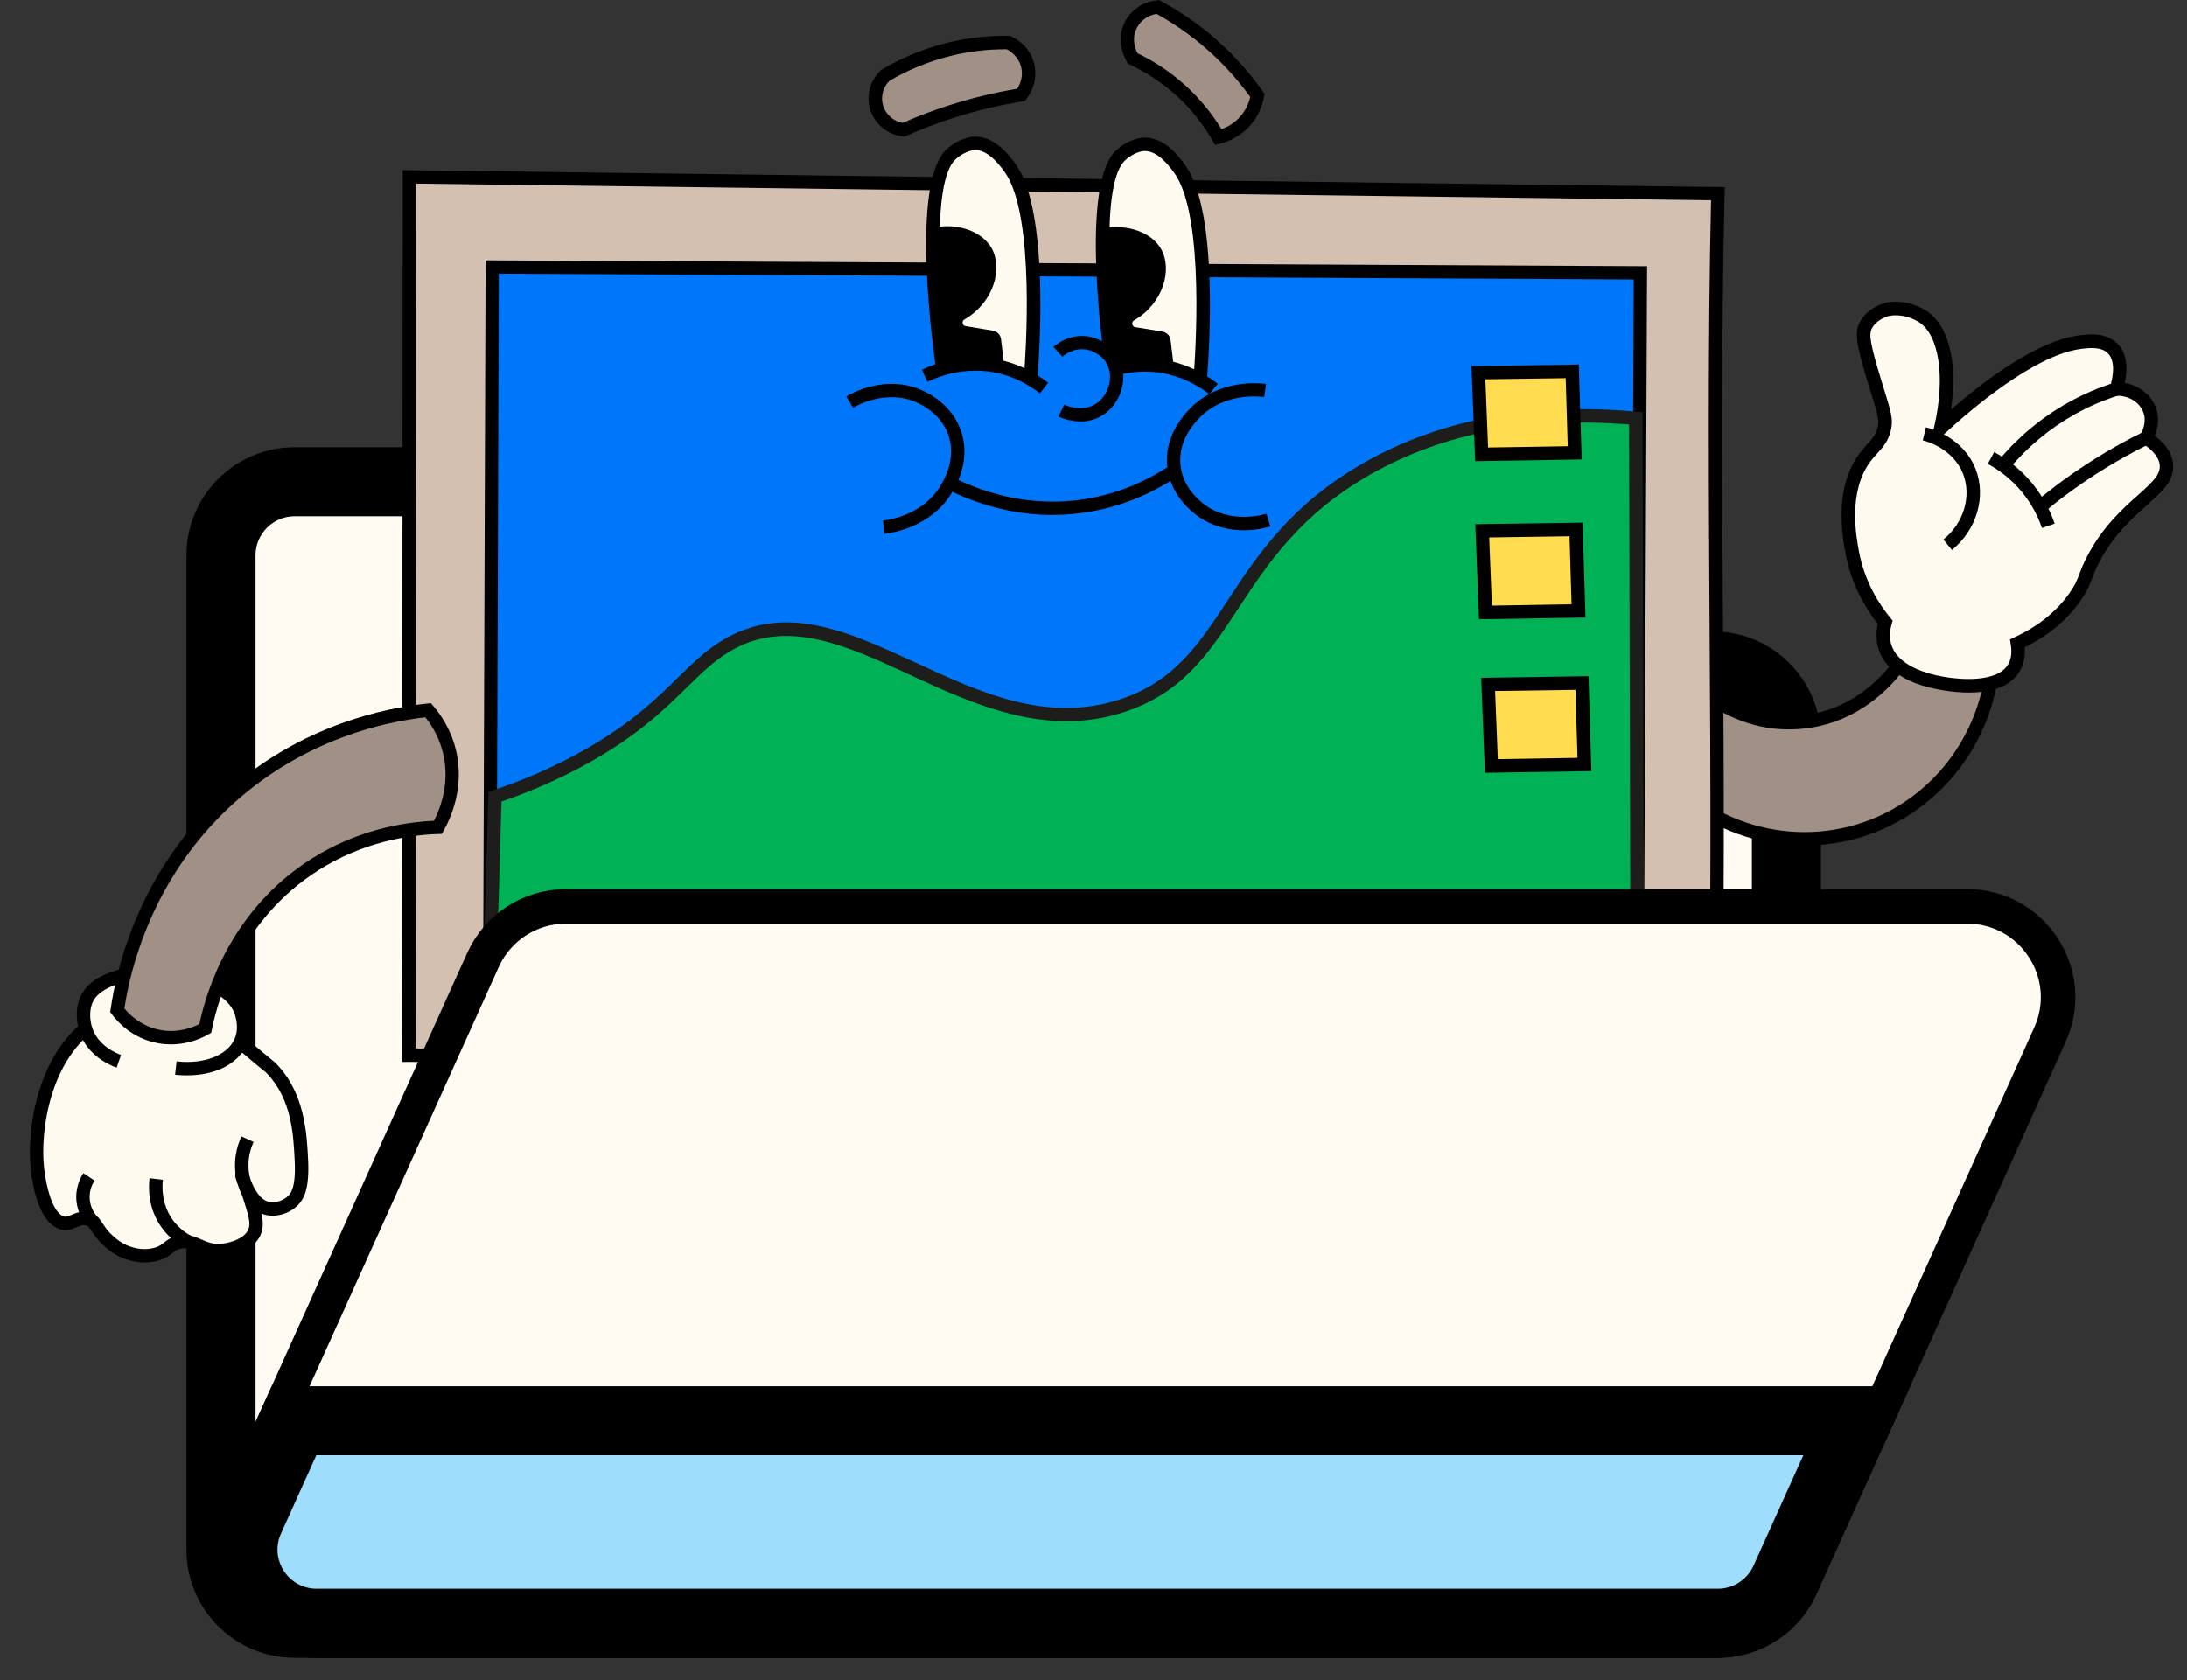 <svg width="95" height="73" viewBox="0 0 95 73" fill="none" xmlns="http://www.w3.org/2000/svg">
<rect x="0" y="0" width="95" height="73" fill="#333333" stroke="none"/>
<mask id="path-1-outside-1_612_5030" maskUnits="userSpaceOnUse" x="7.6" y="18.932" width="72" height="54" fill="black">
<rect fill="white" x="7.6" y="18.932" width="72" height="54"/>
<path fill-rule="evenodd" clip-rule="evenodd" d="M12.8 20.932C11.033 20.932 9.6 22.365 9.6 24.132V32.12C9.6 32.124 9.6 32.128 9.6 32.132V67.332C9.6 69.1 11.033 70.532 12.8 70.532H74.4C76.167 70.532 77.6 69.1 77.6 67.332V32.132C77.6 30.365 76.167 28.932 74.4 28.932H48.743L44.876 22.486C44.297 21.522 43.256 20.932 42.132 20.932H12.8Z"/>
</mask>
<path fill-rule="evenodd" clip-rule="evenodd" d="M12.8 20.932C11.033 20.932 9.6 22.365 9.6 24.132V32.12C9.6 32.124 9.6 32.128 9.6 32.132V67.332C9.6 69.1 11.033 70.532 12.8 70.532H74.4C76.167 70.532 77.6 69.1 77.6 67.332V32.132C77.6 30.365 76.167 28.932 74.4 28.932H48.743L44.876 22.486C44.297 21.522 43.256 20.932 42.132 20.932H12.8Z" fill="#FFFBF2"/>
<path d="M9.6 32.12L11.1 32.125V32.12H9.6ZM48.743 28.932L47.457 29.704L47.894 30.432H48.743V28.932ZM44.876 22.486L43.589 23.258V23.258L44.876 22.486ZM11.1 24.132C11.1 23.193 11.861 22.432 12.8 22.432V19.432C10.204 19.432 8.1 21.537 8.1 24.132H11.1ZM11.1 32.12V24.132H8.1V32.12H11.1ZM11.1 32.132C11.1 32.13 11.1 32.128 11.1 32.125L8.1 32.114C8.1 32.12 8.1 32.126 8.1 32.132H11.1ZM11.1 67.332V32.132H8.1V67.332H11.1ZM12.8 69.032C11.861 69.032 11.1 68.271 11.1 67.332H8.1C8.1 69.928 10.204 72.032 12.8 72.032V69.032ZM74.4 69.032H12.8V72.032H74.4V69.032ZM76.1 67.332C76.1 68.271 75.339 69.032 74.4 69.032V72.032C76.996 72.032 79.1 69.928 79.1 67.332H76.1ZM76.1 32.132V67.332H79.1V32.132H76.1ZM74.4 30.432C75.339 30.432 76.1 31.193 76.1 32.132H79.1C79.1 29.537 76.996 27.432 74.4 27.432V30.432ZM48.743 30.432H74.4V27.432H48.743V30.432ZM43.589 23.258L47.457 29.704L50.03 28.16L46.162 21.714L43.589 23.258ZM42.132 22.432C42.729 22.432 43.282 22.746 43.589 23.258L46.162 21.714C45.312 20.299 43.782 19.432 42.132 19.432V22.432ZM12.8 22.432H42.132V19.432H12.8V22.432Z" fill="black" mask="url(#path-1-outside-1_612_5030)"/>
<g clip-path="url(#clip0_612_5030)">
<path d="M58.708 69.584C59.448 70.774 58.661 72.31 59.721 73.103C60.236 73.488 60.629 73.281 61.701 73.544C62.34 73.695 63.527 74.074 64.605 75.083C65.975 76.368 67.212 78.721 66.517 80.281C65.552 82.439 61.275 82.202 56.787 81.957C55.263 81.874 48.541 81.406 48.052 79.106C48.029 78.996 48.052 78.505 48.097 77.522C48.153 76.335 48.236 75.092 48.283 74.645C48.357 73.932 48.662 70.954 50.66 69.323C53.123 67.307 57.566 67.743 58.711 69.587L58.708 69.584Z" fill="#FF25FF"/>
<path d="M60.878 82.4C63.752 82.4 66.055 82.016 66.78 80.4C67.505 78.78 66.342 76.315 64.803 74.87C63.971 74.092 62.923 73.535 61.769 73.26C61.304 73.147 60.964 73.118 60.688 73.094C60.33 73.065 60.132 73.047 59.895 72.869C59.425 72.517 59.404 71.978 59.377 71.295C59.353 70.703 59.33 70.034 58.954 69.43C58.454 68.625 57.379 68.03 56.003 67.802C54.416 67.538 52.128 67.74 50.471 69.092C49.52 69.868 48.319 71.454 47.99 74.604C47.943 75.048 47.857 76.279 47.801 77.505C47.744 78.704 47.733 79.02 47.762 79.162C48.262 81.521 54.224 82.105 56.767 82.244C58.19 82.321 59.59 82.397 60.878 82.397V82.4ZM58.46 69.738C58.753 70.208 58.773 70.774 58.794 71.315C58.824 72.052 58.85 72.816 59.543 73.334C59.913 73.609 60.23 73.639 60.635 73.671C60.905 73.695 61.206 73.722 61.63 73.822C62.687 74.074 63.645 74.583 64.403 75.291C65.765 76.569 66.857 78.792 66.247 80.157C65.365 82.131 61.011 81.891 56.799 81.66C52.93 81.447 48.674 80.645 48.334 79.041C48.319 78.94 48.345 78.348 48.384 77.531C48.44 76.318 48.523 75.101 48.57 74.672C48.878 71.712 49.976 70.253 50.841 69.545C52.084 68.53 54.073 68.071 55.908 68.376C57.119 68.577 58.048 69.072 58.46 69.735V69.738Z" fill="black"/>
<path d="M56.376 71.034C57.202 70.868 60.025 70.253 60.07 69.276C60.114 68.341 57.613 67.37 55.538 67.165C52.131 66.828 48.614 68.438 48.718 69.365C48.766 69.779 49.556 70.238 52.501 70.552" fill="#FF25FF"/>
<path d="M56.432 71.321C59.001 70.806 60.322 70.123 60.36 69.288C60.419 68.042 57.563 67.071 55.568 66.873C52.844 66.603 49.805 67.571 48.783 68.61C48.52 68.876 48.401 69.14 48.431 69.394C48.49 69.904 49.014 70.472 52.474 70.839L52.537 70.259C49.174 69.901 49.02 69.386 49.011 69.326C49.005 69.276 49.053 69.166 49.198 69.016C50.018 68.184 52.818 67.183 55.511 67.45C57.743 67.669 59.806 68.654 59.78 69.258C59.762 69.655 58.685 70.271 56.319 70.744L56.435 71.316L56.432 71.321Z" fill="black"/>
<path d="M57.071 39.282L51.681 42.861V68.752C52.276 69.007 53.259 69.341 54.514 69.374C55.979 69.412 57.119 69.021 57.743 68.752C57.518 58.928 57.293 49.106 57.068 39.282H57.071Z" fill="#A19085"/>
<path d="M54.706 69.667C55.781 69.667 56.867 69.445 57.859 69.018L58.039 68.941L57.35 38.746L51.388 42.704V68.944L51.566 69.021C52.501 69.424 53.493 69.64 54.508 69.667C54.573 69.667 54.641 69.667 54.706 69.667ZM57.447 68.557C56.521 68.924 55.508 69.107 54.52 69.081C53.644 69.057 52.785 68.882 51.968 68.557V43.015L56.787 39.818L57.444 68.557H57.447Z" fill="black"/>
<path d="M43.05 69.584C43.79 70.774 43.002 72.31 44.062 73.103C44.577 73.488 44.971 73.281 46.042 73.544C46.682 73.695 47.869 74.074 48.946 75.083C50.317 76.368 51.554 78.721 50.858 80.281C49.893 82.439 45.616 82.202 41.129 81.957C39.604 81.874 32.882 81.406 32.394 79.106C32.37 78.996 32.394 78.505 32.438 77.522C32.494 76.335 32.577 75.092 32.625 74.645C32.699 73.932 33.004 70.954 35.002 69.323C37.464 67.307 41.907 67.743 43.053 69.587L43.05 69.584Z" fill="#FF25FF"/>
<path d="M45.219 82.4C48.094 82.4 50.397 82.016 51.122 80.4C51.847 78.78 50.684 76.315 49.145 74.87C48.313 74.092 47.265 73.535 46.111 73.26C45.649 73.147 45.305 73.118 45.03 73.094C44.672 73.065 44.474 73.047 44.24 72.869C43.769 72.517 43.748 71.978 43.722 71.295C43.698 70.703 43.674 70.034 43.298 69.43C42.798 68.625 41.724 68.03 40.347 67.802C38.761 67.538 36.473 67.737 34.815 69.092C33.865 69.868 32.666 71.454 32.335 74.601C32.287 75.048 32.201 76.279 32.145 77.505C32.089 78.703 32.077 79.02 32.107 79.162C32.607 81.524 38.571 82.105 41.111 82.244C42.535 82.321 43.935 82.397 45.222 82.397L45.219 82.4ZM42.801 69.738C43.094 70.208 43.115 70.771 43.136 71.315C43.162 72.052 43.192 72.816 43.885 73.337C44.255 73.612 44.571 73.642 44.977 73.674C45.246 73.698 45.548 73.725 45.971 73.825C47.028 74.077 47.987 74.586 48.745 75.293C50.106 76.572 51.199 78.795 50.589 80.16C49.707 82.134 45.353 81.894 41.141 81.663C37.272 81.45 33.015 80.648 32.675 79.044C32.66 78.943 32.687 78.354 32.725 77.537C32.782 76.324 32.864 75.107 32.912 74.675C33.223 71.715 34.318 70.256 35.182 69.548C36.425 68.533 38.414 68.074 40.25 68.379C41.46 68.58 42.39 69.078 42.801 69.738Z" fill="black"/>
<path d="M40.717 71.034C41.543 70.868 44.367 70.253 44.411 69.276C44.456 68.341 41.955 67.37 39.88 67.165C36.473 66.828 32.956 68.438 33.06 69.365C33.107 69.779 33.898 70.238 36.843 70.552" fill="#FF25FF"/>
<path d="M40.774 71.321C43.343 70.806 44.663 70.123 44.702 69.288C44.761 68.042 41.904 67.071 39.909 66.873C37.186 66.603 34.146 67.571 33.125 68.61C32.861 68.876 32.743 69.14 32.773 69.394C32.832 69.904 33.356 70.472 36.816 70.839L36.878 70.259C33.516 69.901 33.362 69.386 33.353 69.326C33.347 69.276 33.394 69.166 33.539 69.016C34.359 68.184 37.159 67.183 39.853 67.45C42.085 67.669 44.148 68.654 44.121 69.258C44.104 69.655 43.026 70.271 40.661 70.744L40.776 71.316L40.774 71.321Z" fill="black"/>
<path d="M41.413 39.282L36.023 42.861V68.752C36.618 69.007 37.601 69.341 38.856 69.374C40.321 69.412 41.46 69.021 42.085 68.752C41.86 58.928 41.635 49.106 41.41 39.282H41.413Z" fill="#A19085"/>
<path d="M39.048 69.667C40.122 69.667 41.209 69.445 42.2 69.018L42.381 68.941L41.691 38.746L35.73 42.704V68.944L35.907 69.021C36.843 69.424 37.834 69.64 38.85 69.667C38.915 69.667 38.983 69.667 39.048 69.667ZM41.789 68.557C40.862 68.924 39.853 69.107 38.861 69.081C37.985 69.057 37.127 68.882 36.31 68.557V43.015L41.129 39.818L41.786 68.557H41.789Z" fill="black"/>
<path d="M82.735 28.52C82.61 28.733 81.127 31.169 78.138 31.391C75.127 31.616 73.298 29.399 73.147 29.209C73.115 30.971 73.082 32.732 73.049 34.493C75.355 36.438 78.54 36.982 81.338 35.899C84.244 34.774 86.269 32.069 86.553 28.943C85.28 28.801 84.007 28.662 82.737 28.52H82.735Z" fill="#A19085"/>
<path d="M78.383 36.739C79.413 36.739 80.449 36.553 81.441 36.168C84.431 35.011 86.55 32.184 86.843 28.967L86.87 28.682L82.581 28.209L82.486 28.372C82.335 28.629 80.935 30.891 78.117 31.101C75.275 31.314 73.561 29.263 73.375 29.029L72.869 28.395L72.753 34.629L72.86 34.718C74.438 36.047 76.4 36.742 78.383 36.742V36.739ZM86.23 29.197C85.863 32.078 83.927 34.582 81.231 35.624C78.573 36.654 75.565 36.165 73.342 34.354L73.422 29.929C74.207 30.669 75.847 31.85 78.158 31.678C80.938 31.471 82.471 29.458 82.885 28.825L86.23 29.195V29.197Z" fill="black"/>
<path d="M74.621 8.418C74.325 21.046 74.778 33.785 74.482 46.413C55.825 46.262 36.416 45.998 17.76 45.847C17.768 33.125 17.777 20.403 17.786 7.684L74.624 8.418H74.621Z" fill="#D3C0B1"/>
<path d="M74.766 46.709L74.772 46.422C74.92 40.105 74.882 33.652 74.843 27.416C74.805 21.182 74.763 14.735 74.914 8.427L74.92 8.131L17.493 7.391L17.467 46.141H17.757C27.084 46.217 36.76 46.324 46.116 46.425C55.473 46.525 65.149 46.632 74.479 46.706H74.766V46.709ZM74.325 8.705C74.183 14.93 74.225 21.276 74.263 27.419C74.302 33.557 74.34 39.904 74.201 46.12C64.963 46.046 55.387 45.939 46.128 45.839C36.866 45.738 27.297 45.634 18.056 45.557L18.079 7.977L74.328 8.702L74.325 8.705Z" fill="black"/>
<path d="M71.256 11.855L71.12 42.71L21.276 42.242L21.38 11.603L71.256 11.855Z" fill="#0077FB"/>
<path d="M71.407 43.003L71.546 11.568L21.093 11.313L20.986 42.529L71.407 43.003ZM70.966 12.142L70.832 42.42L21.566 41.958L21.667 11.893L70.963 12.142H70.966Z" fill="black"/>
<path d="M21.498 34.617C22.339 34.339 23.6 33.871 25.038 33.105C28.907 31.047 29.709 29.162 31.532 28.067C36.665 24.977 42.085 32.826 48.721 30.672C53.67 29.064 53.164 23.884 59.419 20.344C63.536 18.012 67.932 17.893 71.057 18.18C71.078 26.359 71.099 34.534 71.122 42.713L21.279 42.245L21.498 34.62V34.617Z" fill="#00B155"/>
<path d="M71.413 43.006L71.347 17.911L71.084 17.887C66.555 17.473 62.583 18.213 59.277 20.09C56.083 21.898 54.62 24.124 53.333 26.084C52.084 27.984 51.006 29.624 48.635 30.393C45.462 31.423 42.576 30.088 39.785 28.798C36.869 27.448 34.114 26.175 31.387 27.818C30.653 28.259 30.091 28.813 29.44 29.449C28.46 30.411 27.241 31.607 24.905 32.847C23.789 33.439 22.614 33.942 21.409 34.339L21.214 34.404L20.98 42.532L71.415 43.006H71.413ZM70.764 18.444L70.826 42.414L21.578 41.952L21.782 34.827C22.948 34.431 24.088 33.936 25.174 33.362C27.584 32.081 28.836 30.852 29.842 29.863C30.467 29.251 31.006 28.721 31.68 28.315C34.143 26.832 36.763 28.043 39.533 29.325C42.292 30.601 45.421 32.045 48.81 30.947C51.376 30.112 52.507 28.392 53.815 26.403C55.067 24.497 56.488 22.336 59.561 20.596C62.701 18.817 66.466 18.095 70.764 18.444Z" fill="#1D1D1B"/>
<path d="M68.719 29.677L64.643 29.736L64.782 33.282L68.825 33.217L68.719 29.677Z" fill="#FFDC50"/>
<path d="M64.504 33.578L69.127 33.504L69.003 29.381L64.341 29.449L64.504 33.578ZM68.527 32.93L65.063 32.986L64.945 30.023L68.435 29.973L68.524 32.933L68.527 32.93Z" fill="black"/>
<path d="M68.461 23.005L64.385 23.065L64.525 26.611L68.568 26.546L68.461 23.005Z" fill="#FFDC50"/>
<path d="M64.246 26.907L68.87 26.833L68.746 22.709L64.084 22.777L64.246 26.907ZM68.269 26.258L64.806 26.315L64.688 23.352L68.177 23.301L68.266 26.261L68.269 26.258Z" fill="black"/>
<path d="M68.299 16.132L64.22 16.191L64.362 19.74L68.405 19.675L68.299 16.132Z" fill="#FFDC50"/>
<path d="M64.081 20.036L68.704 19.962L68.58 15.839L63.918 15.907L64.081 20.036ZM68.103 19.388L64.64 19.444L64.522 16.481L68.011 16.431L68.1 19.391L68.103 19.388Z" fill="black"/>
<path d="M49.994 46.268L50.015 49.216C51.933 49.509 54.493 49.977 57.486 50.743C60.043 51.397 60.176 51.566 60.176 51.679C60.162 52.454 53.288 53.159 46.998 53.04C41.256 52.934 34.862 52.12 34.868 51.4C34.868 51.199 35.372 51.057 37.426 50.601C40.566 49.906 43.227 49.388 45.237 49.02C45.338 48.091 45.439 47.162 45.542 46.235L49.994 46.271V46.268Z" fill="#D3C0B1"/>
<path d="M48.381 53.342C53.62 53.342 59.475 52.824 60.307 52.022C60.437 51.898 60.467 51.767 60.467 51.682C60.472 51.344 60.363 51.175 57.557 50.459C55.159 49.846 52.72 49.343 50.302 48.964L50.281 45.978L45.279 45.936L44.971 48.769C42.461 49.231 39.9 49.752 37.364 50.314C35.022 50.832 34.584 50.944 34.578 51.395C34.578 51.67 34.569 52.185 38.74 52.735C41.155 53.055 44.24 53.277 46.993 53.327C47.448 53.336 47.91 53.339 48.381 53.339V53.342ZM59.744 51.708C58.664 52.232 53.066 52.86 47.004 52.747C41.259 52.641 36.301 51.915 35.298 51.427C35.715 51.279 36.718 51.057 37.488 50.885C40.093 50.308 42.715 49.778 45.288 49.305L45.501 49.266L45.8 46.525L49.701 46.558L49.722 49.468L49.967 49.506C52.445 49.885 54.949 50.397 57.412 51.027C58.85 51.395 59.472 51.599 59.744 51.711V51.708Z" fill="black"/>
<path d="M10.499 51.084C10.484 51.09 10.694 51.551 10.848 52.04C11.076 52.765 11.206 53.167 11.046 53.538C10.827 54.047 10.143 54.283 9.625 54.331C8.729 54.411 8.385 53.757 7.678 53.999C7.299 54.13 7.272 54.36 6.787 54.494C6.313 54.624 5.905 54.529 5.763 54.494C5.233 54.366 4.889 54.067 4.721 53.919C4.173 53.434 4.226 53.108 3.848 52.975C3.392 52.815 3.099 53.242 2.726 53.141C1.77 52.886 1.613 50.613 1.604 50.465C1.488 48.583 2.14 44.962 5.103 43.897C7.145 43.163 8.986 44.107 9.202 44.222C9.498 44.48 9.945 44.868 10.493 45.332C11.754 46.404 11.677 46.306 11.804 46.437C12.958 47.635 13.038 49.278 13.092 50.441C13.145 51.581 12.938 51.954 12.725 52.167C12.443 52.448 11.961 52.617 11.55 52.49C10.795 52.256 10.528 51.075 10.505 51.084H10.499Z" fill="#FFFAF0"/>
<path d="M6.284 54.855C6.455 54.855 6.654 54.834 6.864 54.778C7.187 54.689 7.352 54.556 7.486 54.449C7.58 54.375 7.648 54.319 7.773 54.278C8.024 54.192 8.196 54.257 8.504 54.39C8.791 54.514 9.152 54.668 9.655 54.624C10.253 54.571 11.046 54.283 11.319 53.656C11.443 53.369 11.434 53.085 11.357 52.729C11.393 52.744 11.428 52.756 11.464 52.768C11.946 52.919 12.55 52.756 12.932 52.374C13.189 52.117 13.444 51.682 13.385 50.429C13.329 49.269 13.246 47.514 12.014 46.235C11.952 46.17 11.931 46.152 11.807 46.052C11.668 45.939 11.384 45.705 10.682 45.11C10.135 44.646 9.691 44.261 9.392 44.003L9.338 43.965C8.983 43.775 7.101 42.87 5.002 43.624C1.823 44.767 1.198 48.612 1.311 50.486C1.338 50.924 1.524 53.126 2.649 53.425C2.918 53.496 3.146 53.401 3.33 53.324C3.51 53.247 3.62 53.206 3.75 53.253C3.851 53.289 3.886 53.339 3.99 53.502C4.093 53.665 4.235 53.884 4.526 54.141C4.691 54.289 5.082 54.633 5.692 54.781C5.786 54.804 6.003 54.858 6.284 54.858V54.855ZM7.989 53.656C7.861 53.656 7.728 53.677 7.583 53.727C7.364 53.801 7.234 53.905 7.121 53.996C7.006 54.088 6.917 54.159 6.707 54.218C6.301 54.331 5.946 54.245 5.831 54.218C5.36 54.103 5.058 53.837 4.913 53.706C4.682 53.502 4.576 53.336 4.481 53.188C4.36 53.002 4.238 52.809 3.945 52.706C3.593 52.581 3.309 52.7 3.102 52.789C2.963 52.848 2.871 52.883 2.8 52.863C2.234 52.712 1.944 51.303 1.891 50.45C1.788 48.727 2.344 45.199 5.197 44.175C7.015 43.521 8.652 44.27 9.034 44.468C9.333 44.726 9.768 45.105 10.303 45.557C11.008 46.158 11.298 46.392 11.437 46.505C11.532 46.581 11.547 46.59 11.594 46.641C12.674 47.76 12.748 49.319 12.802 50.456C12.858 51.622 12.618 51.859 12.518 51.963C12.325 52.155 11.949 52.309 11.638 52.211C11.316 52.111 11.037 51.729 10.816 51.075C10.78 50.968 10.745 50.871 10.623 50.817L10.505 50.767L10.386 50.82C10.126 50.939 10.223 51.181 10.309 51.395C10.315 51.409 10.321 51.424 10.327 51.442C10.342 51.483 10.36 51.531 10.38 51.578C10.443 51.738 10.517 51.933 10.579 52.132C10.804 52.842 10.898 53.167 10.786 53.425C10.629 53.792 10.064 54.002 9.608 54.044C9.253 54.076 9.004 53.97 8.741 53.854C8.521 53.76 8.282 53.656 7.998 53.656H7.989Z" fill="black"/>
<path d="M6.787 51.229C6.757 51.471 6.68 52.339 7.243 53.141C7.548 53.576 7.92 53.822 8.151 53.949" fill="#FFFAF0"/>
<path d="M8.009 54.206L8.291 53.694C7.965 53.517 7.687 53.268 7.482 52.975C7.012 52.3 7.041 51.554 7.077 51.264L6.497 51.193C6.443 51.634 6.435 52.498 7.003 53.31C7.26 53.677 7.607 53.987 8.009 54.206Z" fill="black"/>
<path d="M3.862 51.134C3.794 51.238 3.546 51.637 3.611 52.188C3.676 52.739 4.007 53.07 4.099 53.156" fill="#FFFAF0"/>
<path d="M3.901 53.369L4.3 52.943C4.197 52.845 3.951 52.576 3.904 52.155C3.853 51.735 4.031 51.412 4.108 51.297L3.623 50.974C3.51 51.146 3.253 51.611 3.327 52.224C3.398 52.836 3.756 53.23 3.907 53.369H3.901Z" fill="black"/>
<path d="M5.165 46.111C5.005 46.055 4.07 45.708 3.744 44.785C3.587 44.335 3.575 43.752 3.809 43.331C4.697 41.739 9.442 41.878 10.401 43.787C10.419 43.823 10.78 44.572 10.445 45.291C10.069 46.099 8.962 46.555 7.639 46.407" fill="#FFFAF0"/>
<path d="M8.14 46.724C9.347 46.724 10.327 46.235 10.712 45.412C11.111 44.557 10.679 43.693 10.662 43.654C10.052 42.441 8.237 41.976 6.87 41.946C5.621 41.919 4.087 42.23 3.555 43.189C3.247 43.74 3.309 44.424 3.469 44.883C3.818 45.88 4.78 46.288 5.067 46.389L5.26 45.839C5.035 45.759 4.283 45.442 4.016 44.69C3.871 44.273 3.889 43.784 4.061 43.477C4.392 42.885 5.511 42.506 6.855 42.532C8.154 42.559 9.676 43 10.138 43.92C10.141 43.926 10.457 44.572 10.179 45.17C9.853 45.868 8.847 46.25 7.672 46.117L7.607 46.697C7.787 46.718 7.965 46.727 8.137 46.727L8.14 46.724Z" fill="black"/>
<path d="M19.024 35.946C17.952 35.979 15.815 36.198 13.66 37.574C9.948 39.942 9.078 43.885 8.918 44.687C8.714 44.809 7.95 45.22 6.953 45.048C5.831 44.856 5.224 44.069 5.1 43.897C5.271 42.665 6.053 38.16 10.04 34.611C13.462 31.565 17.253 30.997 18.6 30.858C18.884 31.189 19.314 31.787 19.521 32.637C19.923 34.268 19.219 35.606 19.024 35.949V35.946Z" fill="#A19085"/>
<path d="M7.429 45.38C8.211 45.38 8.811 45.087 9.063 44.939L9.176 44.874L9.202 44.746C9.475 43.376 10.472 39.957 13.814 37.823C15.75 36.589 17.718 36.281 19.029 36.239L19.192 36.233L19.272 36.091C19.565 35.576 20.202 34.2 19.799 32.566C19.63 31.879 19.29 31.222 18.816 30.669L18.719 30.553L18.568 30.568C16.697 30.76 13.077 31.515 9.842 34.395C6.017 37.802 5.046 42.147 4.807 43.858L4.789 43.977L4.86 44.071C5.091 44.385 5.754 45.14 6.899 45.335C7.083 45.368 7.26 45.38 7.429 45.38ZM8.658 44.498C8.35 44.654 7.74 44.888 7 44.761C6.162 44.616 5.641 44.107 5.405 43.817C5.662 42.094 6.636 38.03 10.232 34.83C13.257 32.137 16.635 31.376 18.476 31.166C18.846 31.631 19.1 32.146 19.24 32.708C19.562 34.01 19.124 35.129 18.849 35.665C17.466 35.727 15.472 36.079 13.503 37.331C10.075 39.519 8.983 42.976 8.661 44.501L8.658 44.498Z" fill="black"/>
<path d="M10.493 51.895L11.02 51.646C10.901 51.397 10.83 51.137 10.804 50.868C10.75 50.338 10.889 49.897 11.017 49.618L10.487 49.376C10.262 49.867 10.17 50.403 10.223 50.924C10.256 51.258 10.348 51.584 10.493 51.892V51.895Z" fill="black"/>
<path d="M81.876 28.093C82.27 29.381 84.155 29.662 84.564 29.724C84.898 29.775 86.882 30.071 87.491 28.999C87.693 28.644 87.684 28.247 87.633 27.954C88.382 27.608 89.395 27.004 90.147 25.921C90.602 25.27 90.519 25.077 90.931 24.29C92.219 21.83 94.246 21.339 94.101 20.155C94.069 19.885 93.909 19.477 93.228 19.027C93.275 18.95 93.589 18.423 93.382 17.834C93.186 17.272 92.597 16.887 91.925 16.905C91.973 16.765 92.319 15.7 91.777 15.143C91.381 14.735 90.715 14.821 90.371 14.862C88.14 15.14 85.159 17.807 84.303 18.592C84.836 16.301 84.505 14.335 83.475 13.723C82.649 13.234 81.935 13.45 81.935 13.45C81.844 13.477 81.317 13.64 81.059 14.113C80.861 14.477 80.908 14.871 81.483 16.739C81.841 17.905 81.953 18.177 81.853 18.616C81.719 19.193 81.37 19.397 81.03 19.847C79.952 21.262 80.328 23.286 80.455 23.982C80.734 25.489 81.474 26.527 81.888 27.031C81.814 27.288 81.749 27.676 81.873 28.087L81.876 28.093Z" fill="#FFFAF0"/>
<path d="M85.523 30.091C86.372 30.091 87.314 29.899 87.743 29.144C87.909 28.854 87.977 28.511 87.947 28.126C88.977 27.617 89.797 26.933 90.386 26.087C90.667 25.681 90.759 25.438 90.866 25.154C90.94 24.962 91.023 24.743 91.188 24.423C91.807 23.242 92.603 22.532 93.246 21.96C93.935 21.345 94.48 20.862 94.388 20.116C94.335 19.687 94.071 19.29 93.598 18.932C93.713 18.657 93.823 18.216 93.654 17.736C93.456 17.165 92.923 16.748 92.295 16.638C92.399 16.165 92.455 15.422 91.982 14.936C91.481 14.424 90.706 14.522 90.33 14.569C88.504 14.797 86.242 16.496 84.747 17.796C85.055 15.726 84.641 14.075 83.62 13.471C82.696 12.923 81.879 13.16 81.847 13.172C81.627 13.24 81.083 13.45 80.799 13.977C80.544 14.448 80.609 14.901 81.198 16.828L81.305 17.174C81.577 18.053 81.633 18.251 81.562 18.556C81.485 18.891 81.326 19.065 81.104 19.311C81.009 19.418 80.899 19.536 80.793 19.678C79.638 21.197 80.035 23.34 80.165 24.044C80.42 25.421 81.05 26.453 81.568 27.108C81.483 27.487 81.491 27.845 81.592 28.179C81.885 29.138 82.894 29.772 84.513 30.011C84.798 30.053 85.15 30.091 85.517 30.091H85.523ZM91.97 17.195C92.491 17.195 92.955 17.494 93.106 17.929C93.263 18.376 93.026 18.793 92.979 18.873L92.831 19.113L93.068 19.267C93.524 19.566 93.772 19.876 93.811 20.184C93.861 20.605 93.521 20.933 92.858 21.522C92.218 22.093 91.339 22.875 90.673 24.151C90.49 24.503 90.401 24.737 90.321 24.947C90.22 25.213 90.146 25.406 89.907 25.752C89.341 26.563 88.536 27.214 87.509 27.688L87.308 27.783L87.343 28.002C87.4 28.342 87.364 28.629 87.237 28.854C86.763 29.686 85.103 29.508 84.605 29.434C83.244 29.23 82.373 28.724 82.154 28.008C82.072 27.738 82.077 27.439 82.172 27.117L82.214 26.969L82.116 26.85C81.627 26.258 80.991 25.273 80.745 23.935C80.627 23.292 80.266 21.342 81.263 20.03C81.355 19.909 81.45 19.805 81.542 19.705C81.781 19.441 82.027 19.172 82.137 18.689C82.243 18.222 82.148 17.914 81.867 17.005L81.761 16.662C81.216 14.889 81.175 14.522 81.317 14.261C81.497 13.927 81.87 13.785 82.021 13.737C82.045 13.731 82.634 13.569 83.327 13.98C84.232 14.519 84.516 16.39 84.019 18.533L83.806 19.456L84.502 18.814C85.603 17.799 88.382 15.413 90.407 15.158C90.709 15.12 91.271 15.049 91.567 15.354C91.985 15.78 91.686 16.712 91.65 16.819L91.517 17.215L91.934 17.203C91.934 17.203 91.958 17.203 91.97 17.203V17.195Z" fill="black"/>
<path d="M83.59 18.849C83.717 18.879 85.043 19.216 85.541 20.474C85.97 21.558 85.6 22.866 84.602 23.671" fill="#FFFAF0"/>
<path d="M84.786 23.899C85.866 23.026 86.29 21.575 85.813 20.368C85.265 18.983 83.821 18.604 83.658 18.565L83.522 19.133C83.655 19.166 84.83 19.474 85.268 20.581C85.653 21.552 85.304 22.73 84.419 23.443L84.786 23.896V23.899Z" fill="black"/>
<path d="M86.485 19.897C86.858 20.098 87.385 20.445 87.891 21.004C88.518 21.7 88.823 22.41 88.974 22.848" fill="#FFFAF0"/>
<path d="M88.696 22.943L89.249 22.753C89.001 22.028 88.616 21.374 88.107 20.809C87.684 20.338 87.183 19.948 86.624 19.643L86.346 20.155C86.846 20.427 87.293 20.779 87.675 21.2C88.131 21.706 88.477 22.292 88.699 22.943H88.696Z" fill="black"/>
<path d="M91.925 16.905C91.345 17.088 90.673 17.358 89.963 17.754C88.563 18.542 87.607 19.507 87.009 20.226" fill="#FFFAF0"/>
<path d="M87.237 20.412C88.051 19.433 89.019 18.622 90.108 18.009C90.712 17.671 91.351 17.393 92.014 17.183L91.837 16.627C91.135 16.849 90.457 17.142 89.821 17.5C88.666 18.148 87.645 19 86.787 20.039L87.237 20.412Z" fill="black"/>
<path d="M93.228 19.027C92.579 19.344 91.884 19.723 91.162 20.175C90.176 20.791 89.326 21.427 88.613 22.025" fill="#FFFAF0"/>
<path d="M88.799 22.25C89.596 21.584 90.442 20.972 91.319 20.424C91.976 20.013 92.659 19.634 93.358 19.29L93.1 18.766C92.384 19.116 91.683 19.506 91.008 19.93C90.108 20.492 89.241 21.123 88.427 21.803L88.799 22.25Z" fill="black"/>
<path d="M40.942 15.943C40.833 15.158 39.877 7.998 41.324 6.696C41.851 6.222 42.36 6.225 42.36 6.225C43.1 6.231 43.642 6.968 43.879 7.293C45.32 9.265 44.838 15.623 44.776 16.372" fill="#FFFAF0"/>
<path d="M45.066 16.398C45.163 15.2 45.572 9.12 44.112 7.125C43.855 6.77 43.248 5.944 42.36 5.935C42.339 5.935 41.733 5.935 41.126 6.479C39.646 7.811 40.389 14.09 40.649 15.984L41.226 15.904C40.827 13.021 40.436 7.882 41.514 6.915C41.943 6.53 42.339 6.518 42.354 6.518C42.946 6.521 43.429 7.184 43.636 7.468C45.003 9.339 44.536 15.641 44.479 16.351L45.06 16.398H45.066Z" fill="black"/>
<path d="M43.624 15.919L43.482 14.735C43.461 14.548 43.316 14.4 43.133 14.368C42.736 14.303 42.339 14.238 41.946 14.172C41.798 14.149 41.765 13.953 41.895 13.879C43.171 13.142 43.574 11.662 43.068 10.774C42.659 10.061 41.626 9.673 40.554 9.886L41.016 15.895C41.374 15.818 41.839 15.756 42.378 15.765C42.869 15.774 43.292 15.839 43.627 15.916L43.624 15.919Z" fill="black"/>
<path d="M48.31 15.984C48.2 15.2 47.244 8.039 48.692 6.737C49.218 6.263 49.728 6.266 49.728 6.266C50.468 6.272 51.009 7.009 51.246 7.335C52.688 9.306 52.205 15.664 52.143 16.413" fill="#FFFAF0"/>
<path d="M52.433 16.44C52.531 15.241 52.939 9.161 51.48 7.166C51.222 6.811 50.616 5.985 49.728 5.976C49.704 5.976 49.1 5.976 48.496 6.521C47.016 7.853 47.759 14.131 48.02 16.026L48.597 15.945C48.197 13.062 47.807 7.924 48.884 6.956C49.313 6.571 49.71 6.559 49.725 6.559C50.317 6.562 50.799 7.225 51.006 7.51C52.374 9.38 51.906 15.682 51.85 16.392L52.43 16.44H52.433Z" fill="black"/>
<path d="M50.992 15.96L50.849 14.776C50.829 14.59 50.684 14.442 50.5 14.409C50.103 14.344 49.707 14.279 49.313 14.214C49.165 14.19 49.133 13.995 49.263 13.921C50.539 13.184 50.941 11.704 50.435 10.816C50.027 10.102 48.993 9.715 47.922 9.928L48.384 15.937C48.742 15.86 49.207 15.797 49.745 15.806C50.237 15.815 50.66 15.88 50.995 15.957L50.992 15.96Z" fill="black"/>
<path d="M45.35 16.86C44.861 16.485 43.796 15.795 42.304 15.816C41.404 15.827 40.661 16.094 40.164 16.328" fill="#0077FB"/>
<path d="M45.175 17.088L45.528 16.63C44.858 16.114 43.754 15.499 42.301 15.525C41.543 15.537 40.783 15.718 40.043 16.064L40.288 16.588C40.951 16.277 41.632 16.114 42.31 16.106C43.592 16.082 44.577 16.633 45.175 17.091V17.088Z" fill="black"/>
<path d="M52.72 16.902C52.232 16.526 51.166 15.836 49.674 15.857C48.775 15.869 48.032 16.135 47.534 16.369" fill="#0077FB"/>
<path d="M52.542 17.13L52.895 16.671C52.226 16.156 51.131 15.546 49.668 15.567C48.911 15.579 48.15 15.759 47.41 16.105L47.656 16.629C48.319 16.319 48.999 16.156 49.677 16.147C50.965 16.129 51.948 16.674 52.542 17.133V17.13Z" fill="black"/>
<path d="M45.954 15.285C46.013 15.232 46.549 14.764 47.291 14.912C47.345 14.924 48.032 15.069 48.351 15.7C48.709 16.404 48.434 17.366 47.739 17.799C46.995 18.257 46.164 17.872 46.102 17.843" fill="#0077FB"/>
<path d="M46.928 18.314C47.227 18.314 47.564 18.248 47.892 18.044C48.706 17.541 49.035 16.407 48.609 15.572C48.23 14.824 47.437 14.649 47.348 14.631C46.489 14.46 45.874 14.969 45.758 15.072L46.146 15.502C46.193 15.457 46.635 15.078 47.235 15.197C47.259 15.203 47.833 15.321 48.094 15.833C48.384 16.404 48.147 17.206 47.588 17.553C46.972 17.935 46.259 17.597 46.229 17.582L45.977 18.1C46.042 18.133 46.433 18.311 46.928 18.311V18.314Z" fill="black"/>
<path d="M40.235 20.409C41.007 20.912 43.671 22.505 47.12 21.978C48.816 21.721 50.092 21.043 50.87 20.537" fill="#0077FB"/>
<path d="M45.72 22.375C46.184 22.375 46.664 22.342 47.164 22.265C48.535 22.055 49.834 21.555 51.03 20.779L50.716 20.294C49.592 21.025 48.366 21.495 47.078 21.694C44.024 22.159 41.579 20.939 40.395 20.169L40.081 20.655C41.144 21.345 43.162 22.378 45.723 22.378L45.72 22.375Z" fill="black"/>
<path d="M36.911 17.473C37.065 17.381 38.471 16.57 39.93 17.221C40.131 17.31 41.093 17.739 41.466 18.799C41.88 19.971 41.253 21.01 41.102 21.262C40.247 22.68 38.613 22.887 38.391 22.911" fill="#0077FB"/>
<path d="M38.42 23.195C38.752 23.159 40.448 22.902 41.348 21.407C42.049 20.247 41.946 19.294 41.736 18.701C41.469 17.944 40.868 17.322 40.045 16.955C38.5 16.265 37.038 17.059 36.76 17.224L37.056 17.719C37.198 17.633 38.494 16.896 39.809 17.482C40.486 17.784 40.975 18.284 41.191 18.891C41.36 19.367 41.437 20.14 40.853 21.108C40.093 22.369 38.639 22.588 38.355 22.618L38.417 23.192L38.42 23.195Z" fill="black"/>
<path d="M49.213 2.54C49.174 2.483 48.798 1.886 49.065 1.205C49.263 0.702 49.742 0.349 50.296 0.296C50.923 0.636 51.657 1.101 52.412 1.738C53.41 2.575 54.126 3.44 54.62 4.138C54.585 4.345 54.478 4.795 54.117 5.221C53.673 5.742 53.126 5.905 52.927 5.956C52.614 5.408 52.093 4.644 51.276 3.904C50.515 3.218 49.763 2.794 49.213 2.537V2.54Z" fill="#A19085"/>
<path d="M52.785 6.296L52.998 6.243C53.3 6.169 53.877 5.961 54.342 5.414C54.715 4.976 54.857 4.505 54.911 4.191L54.931 4.073L54.86 3.975C54.215 3.064 53.454 2.238 52.602 1.521C51.933 0.959 51.205 0.465 50.435 0.047L50.358 0.006L50.269 0.015C49.6 0.08 49.035 0.497 48.795 1.107C48.475 1.918 48.917 2.628 48.97 2.708L49.014 2.776L49.088 2.812C49.816 3.152 50.485 3.596 51.08 4.132C51.714 4.703 52.249 5.369 52.676 6.112L52.785 6.302V6.296ZM54.313 4.209C54.256 4.443 54.141 4.751 53.898 5.038C53.629 5.358 53.306 5.526 53.063 5.615C52.628 4.902 52.093 4.256 51.471 3.694C50.855 3.138 50.166 2.676 49.417 2.318C49.331 2.161 49.162 1.758 49.337 1.317C49.488 0.938 49.828 0.672 50.24 0.604C50.944 0.992 51.61 1.45 52.226 1.968C53.01 2.626 53.709 3.38 54.31 4.212L54.313 4.209Z" fill="black"/>
<path d="M38.465 3.271C38.065 3.641 37.92 4.212 38.098 4.724C38.27 5.224 38.722 5.583 39.252 5.639C39.871 5.364 40.561 5.094 41.324 4.848C42.428 4.496 43.45 4.268 44.352 4.123C44.4 4.064 44.805 3.549 44.645 2.865C44.483 2.161 43.867 1.88 43.802 1.85C43.124 1.841 42.227 1.897 41.212 2.149C40.028 2.442 39.101 2.895 38.462 3.271H38.465Z" fill="#A19085"/>
<path d="M39.297 5.935L39.368 5.902C40.031 5.609 40.717 5.346 41.41 5.124C42.381 4.813 43.387 4.573 44.397 4.41L44.506 4.393L44.577 4.307C44.669 4.194 45.113 3.596 44.929 2.797C44.74 1.977 44.053 1.64 43.917 1.581L43.864 1.557H43.805C42.914 1.548 42.011 1.649 41.141 1.862C40.149 2.107 39.199 2.495 38.314 3.016L38.264 3.055C37.778 3.505 37.603 4.194 37.82 4.816C38.03 5.423 38.577 5.858 39.22 5.926L39.297 5.935ZM44.187 3.857C43.186 4.023 42.194 4.265 41.235 4.573C40.549 4.792 39.868 5.05 39.211 5.34C38.826 5.272 38.503 5.002 38.373 4.629C38.237 4.236 38.343 3.798 38.642 3.508C39.468 3.025 40.356 2.664 41.283 2.433C42.085 2.235 42.914 2.137 43.734 2.143C43.876 2.217 44.249 2.454 44.361 2.933C44.459 3.357 44.284 3.703 44.187 3.857Z" fill="black"/>
<path d="M55.1 22.6C54.928 22.653 53.371 23.103 52.107 22.126C51.933 21.99 51.101 21.348 50.992 20.229C50.87 18.991 51.726 18.133 51.93 17.926C53.099 16.754 54.733 16.94 54.958 16.97" fill="#0077FB"/>
<path d="M54.026 23.041C54.594 23.041 55.038 22.922 55.183 22.875L55.014 22.321C54.854 22.372 53.422 22.777 52.285 21.895C51.699 21.442 51.341 20.838 51.279 20.196C51.228 19.693 51.338 18.926 52.134 18.124C53.173 17.082 54.635 17.212 54.919 17.251L54.993 16.68C54.662 16.635 52.954 16.481 51.726 17.718C50.77 18.68 50.642 19.628 50.704 20.255C50.784 21.057 51.219 21.8 51.933 22.354C52.634 22.896 53.407 23.041 54.029 23.041H54.026Z" fill="black"/>
</g>
<path d="M24.581 39.382C23.028 39.382 21.619 40.292 20.981 41.708L10.153 65.708C8.974 68.322 10.886 71.282 13.754 71.282H74.619C76.172 71.282 77.581 70.372 78.219 68.957L89.046 44.957C90.226 42.342 88.314 39.382 85.446 39.382H24.581Z" fill="#FFFBF2" stroke="black" stroke-width="1.5"/>
<mask id="path-75-outside-2_612_5030" maskUnits="userSpaceOnUse" x="8.552" y="59.732" width="75" height="13" fill="black">
<rect fill="white" x="8.552" y="59.732" width="75" height="13"/>
<path fill-rule="evenodd" clip-rule="evenodd" d="M80.657 61.732L77.537 68.648C77.02 69.795 75.878 70.532 74.62 70.532H13.756C11.432 70.532 9.883 68.134 10.839 66.016L12.771 61.732H80.657Z"/>
</mask>
<path fill-rule="evenodd" clip-rule="evenodd" d="M80.657 61.732L77.537 68.648C77.02 69.795 75.878 70.532 74.62 70.532H13.756C11.432 70.532 9.883 68.134 10.839 66.016L12.771 61.732H80.657Z" fill="#9EDEFC"/>
<path d="M80.657 61.732L82.024 62.349L82.979 60.232H80.657V61.732ZM77.537 68.648L76.17 68.031V68.031L77.537 68.648ZM10.839 66.016L9.471 65.4L9.471 65.4L10.839 66.016ZM12.771 61.732V60.232H11.803L11.404 61.115L12.771 61.732ZM79.29 61.115L76.17 68.031L78.904 69.265L82.024 62.349L79.29 61.115ZM76.17 68.031C75.895 68.641 75.289 69.032 74.62 69.032V72.032C76.468 72.032 78.144 70.95 78.904 69.265L76.17 68.031ZM74.62 69.032H13.756V72.032H74.62V69.032ZM13.756 69.032C12.521 69.032 11.698 67.758 12.206 66.633L9.471 65.4C8.068 68.51 10.343 72.032 13.756 72.032V69.032ZM12.206 66.633L14.139 62.349L11.404 61.115L9.471 65.4L12.206 66.633ZM12.771 63.232H80.657V60.232H12.771V63.232Z" fill="black" mask="url(#path-75-outside-2_612_5030)"/>
<defs>
<clipPath id="clip0_612_5030">
<rect width="93.6" height="71.2" fill="white" transform="matrix(-1 0 0 1 94.4 0)"/>
</clipPath>
</defs>
</svg>
